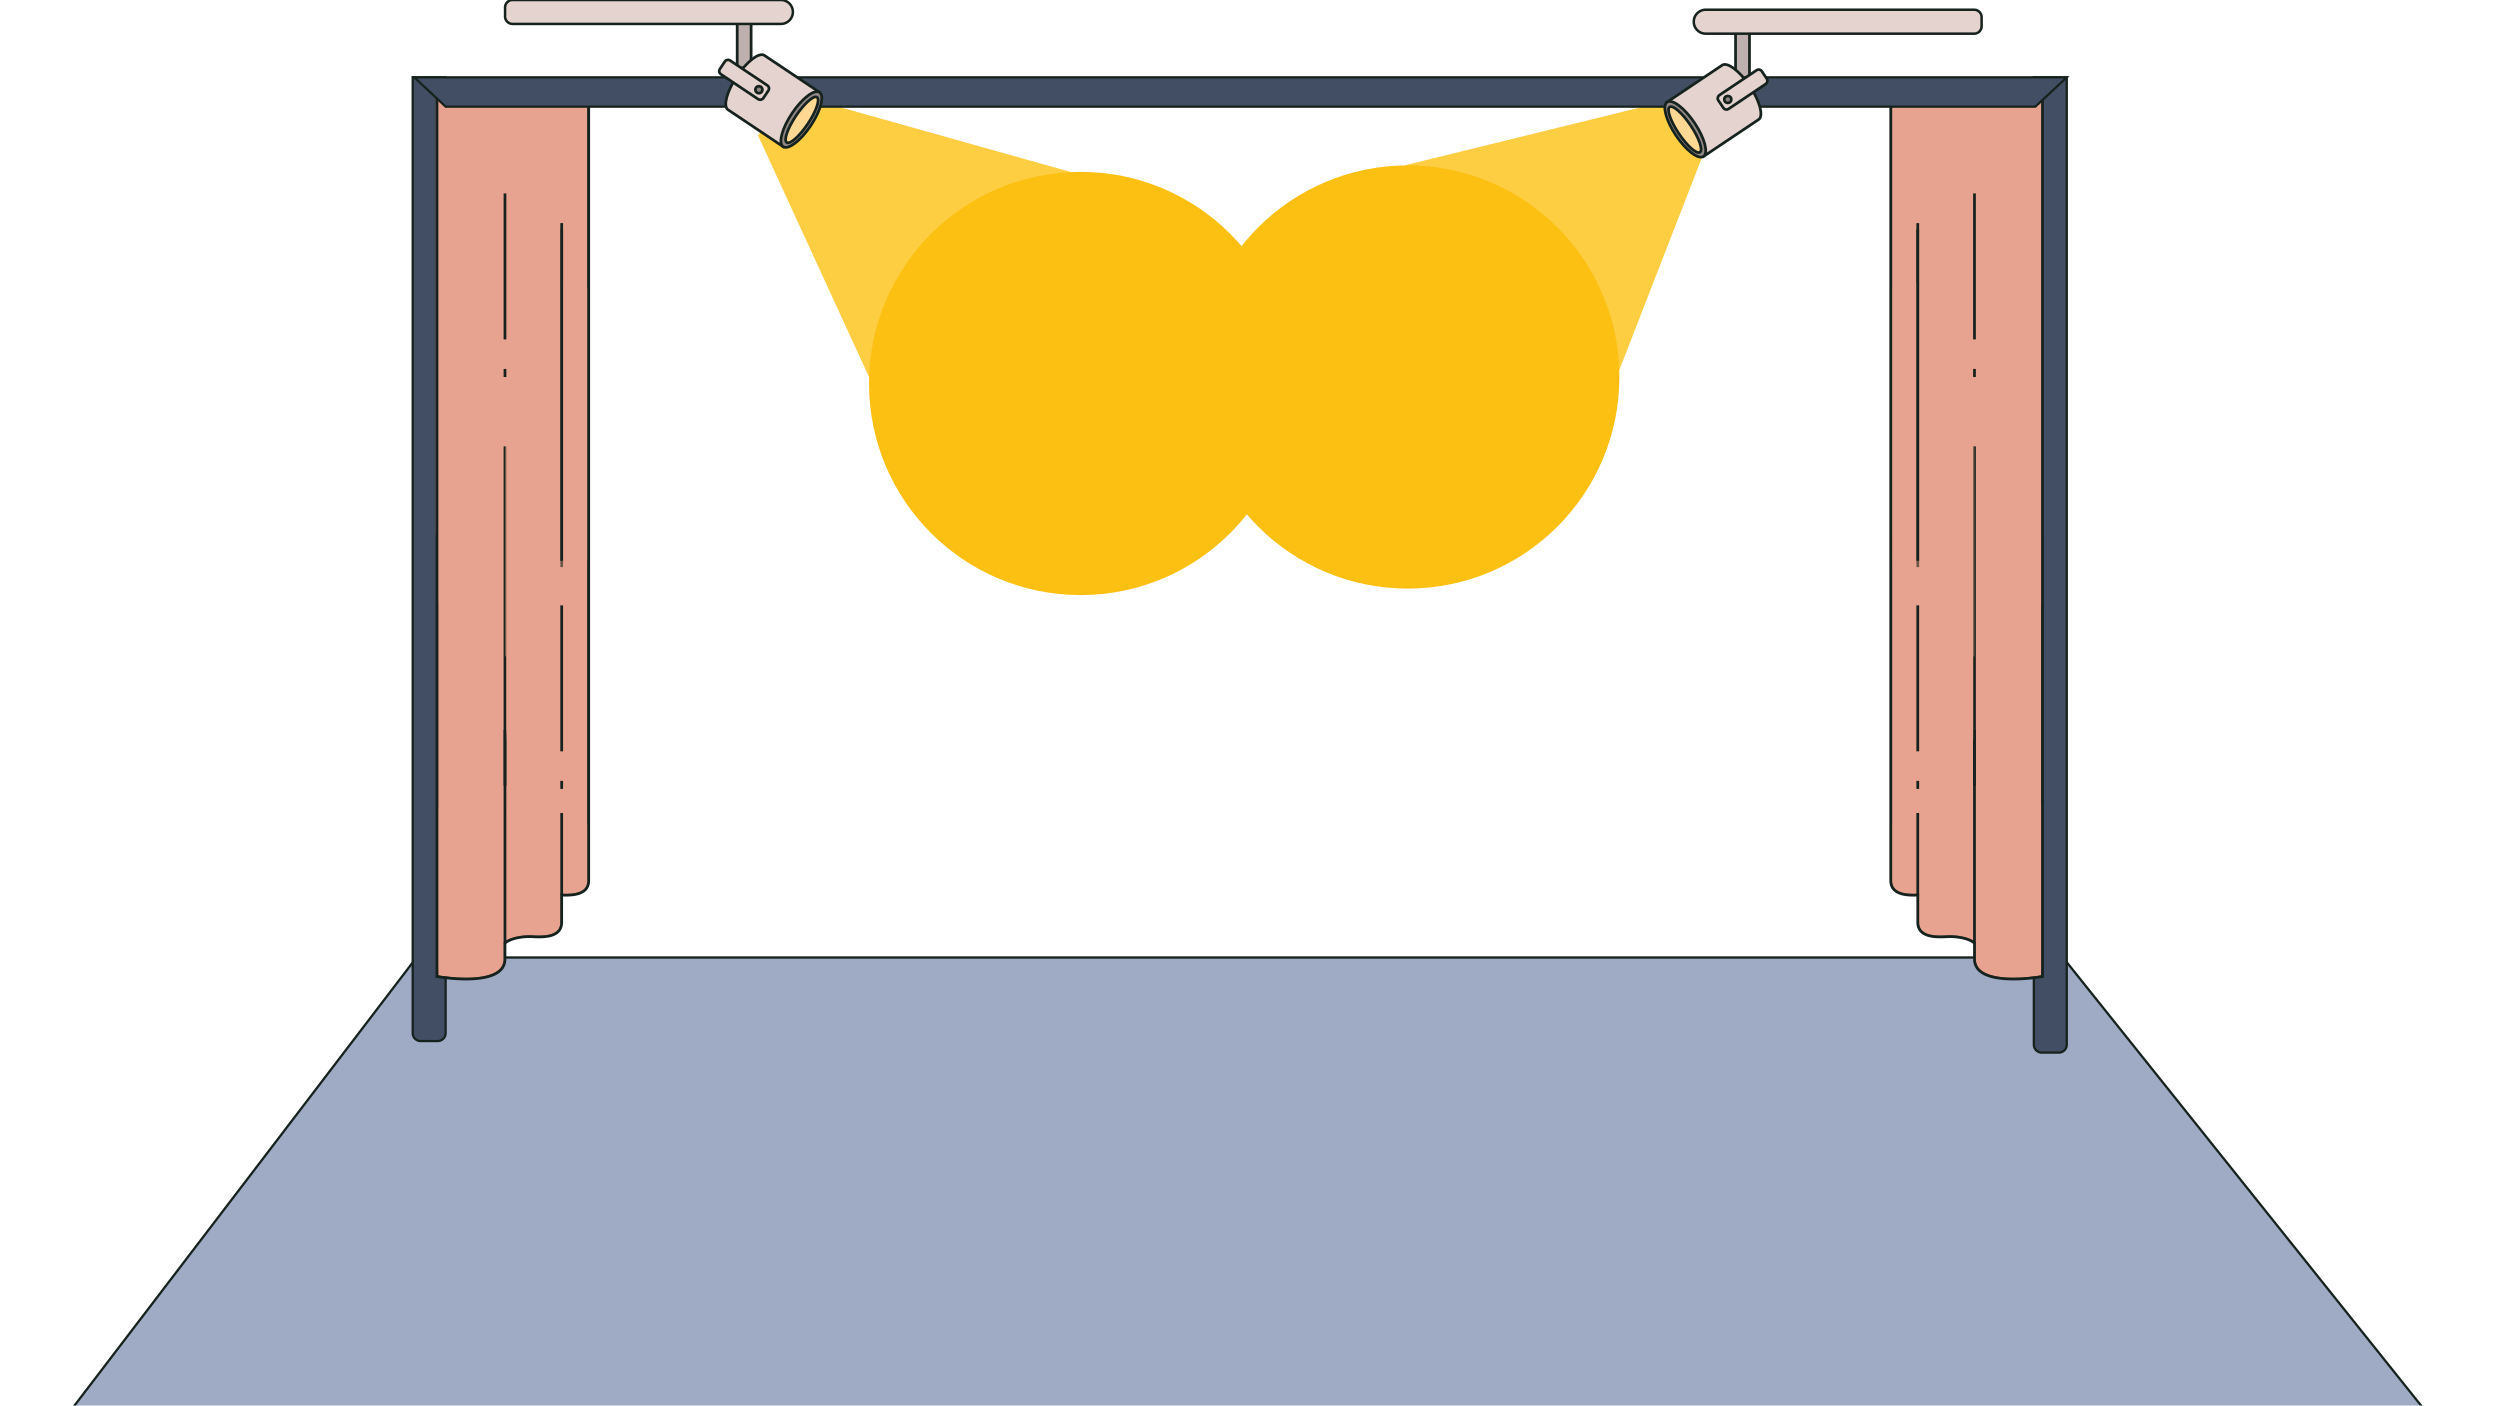 <svg xmlns="http://www.w3.org/2000/svg" xmlns:xlink="http://www.w3.org/1999/xlink" viewBox="0 0 1366 768"><defs><clipPath id="clip-path"><path d="M238.713,53.457V533.576s37.058,6.688,37.209-9.479V515.37c1.153-1.08,3.279-2.236,7.2-3.014a32.7,32.7,0,0,1,8.263-.518c5.882.344,15.523.305,15.523-7.9V489.057c5.915.286,14.77-.076,14.77-7.94V53.457Z" fill="none"/></clipPath><clipPath id="clip-path-2"><path d="M1116.066,53.457V533.576s-37.058,6.688-37.209-9.479V515.37c-1.152-1.08-3.279-2.236-7.2-3.014a32.7,32.7,0,0,0-8.264-.518c-5.881.344-15.523.305-15.523-7.9V489.057c-5.914.286-14.769-.076-14.769-7.94V53.457Z" fill="none"/></clipPath></defs><g style="isolation:isolate"><g id="Layer_1" data-name="Layer 1"><polygon points="1127.207 523.182 677.39 523.182 227.572 523.182 0 821.314 677.39 821.314 1365.482 821.314 1127.207 523.182" fill="#9faac4" stroke="#16221d" stroke-miterlimit="10" stroke-width="1.252"/><circle cx="769.214" cy="205.989" r="115.617" fill="#fcc013"/><polygon points="917.543 53.457 933.413 77.152 851.908 286.817 767.779 90.29 917.543 53.457" fill="#fcc013" opacity="0.8"/><circle cx="590.454" cy="209.532" r="115.617" fill="#fcc013"/><polygon points="430.118 50.454 414.246 74.147 517.81 299.509 584.525 93.833 430.118 50.454" fill="#fcc013" opacity="0.8"/><path d="M1113.666,207.335l-15.2-83.909L1094.2,99.873c-.344-1.9-3.235-1.093-2.893.8l15.2,83.909,4.267,23.554c.343,1.9,3.235,1.093,2.892-.8Z" fill="#16221d"/><path d="M225.493,42.244h18a0,0,0,0,1,0,0V564.481a4.363,4.363,0,0,1-4.363,4.363h-9.274a4.363,4.363,0,0,1-4.363-4.363V42.244A0,0,0,0,1,225.493,42.244Z" fill="#424e63" stroke="#16221d" stroke-miterlimit="10" stroke-width="1.252"/><g clip-path="url(#clip-path)"><path d="M238.713,53.457V533.576s37.058,6.688,37.209-9.479V515.37c1.153-1.08,3.279-2.236,7.2-3.014a32.7,32.7,0,0,1,8.263-.518c5.882.344,15.523.305,15.523-7.9V489.057c5.915.286,14.77-.076,14.77-7.94V53.457Z" fill="#e8a390" stroke="#16221d" stroke-miterlimit="10" stroke-width="1.498"/><path d="M275.922,515.37V408.211s-4.854,87.072,30.924,59.339v47.82S290.316,527.3,275.922,515.37Z" fill="#e8a390" opacity="0.43" style="mix-blend-mode:multiply"/><path d="M237.739,528.4V396.086s-5.994,107.511,38.183,73.267V528.4S255.511,543.133,237.739,528.4Z" fill="#e8a390" opacity="0.43" style="mix-blend-mode:multiply"/><path d="M307.129,490.453v-73.2s-4.854,53.116,30.925,25.383v47.82S321.523,502.386,307.129,490.453Z" fill="#e8a390" opacity="0.43" style="mix-blend-mode:multiply"/></g><line x1="275.922" y1="515.37" x2="275.922" y2="398.836" fill="none" stroke="#16221d" stroke-miterlimit="10" stroke-width="1.498"/><line x1="275.922" y1="429.328" x2="275.922" y2="243.876" fill="none" stroke="#16221d" stroke-miterlimit="10" stroke-width="1.498"/><line x1="306.908" y1="489.057" x2="306.908" y2="444.208" fill="none" stroke="#16221d" stroke-miterlimit="10" stroke-width="1.498"/><line x1="306.908" y1="431.066" x2="306.908" y2="426.653" fill="none" stroke="#16221d" stroke-miterlimit="10" stroke-width="1.498"/><line x1="306.908" y1="309.883" x2="306.908" y2="125.351" fill="none" stroke="#16221d" stroke-miterlimit="10" stroke-width="1.498"/><path d="M306.908,341.13v5.642A10.218,10.218,0,0,0,306.908,341.13Z" fill="#e8a390" opacity="0.43" style="mix-blend-mode:multiply"/><path d="M275.922,53.457V358.674c.212,0,.413,0,.622,0v45.981c3.824-41.115,13.165-46.636,15.477-47.376.166-.036.328-.074.491-.112l.033,0,0,0c9.932-2.29,13.343-6.75,14.365-10.387V53.457Z" fill="#e8a390" opacity="0.43" style="mix-blend-mode:multiply"/><path d="M237.879,53.457v238.76c.212,0,.413,0,.622,0V338.2c3.825-41.114,13.166-46.636,15.477-47.375.167-.037.328-.075.491-.112l.033,0v0c9.932-2.29,13.342-6.75,14.364-10.387V54.343Z" fill="#e8a390" opacity="0.43" style="mix-blend-mode:multiply"/><path d="M321.678,157.487l-14.77-3.155v165.52c19.959-6.024,14.77-28.335,14.77-28.335Z" fill="#e8a390" opacity="0.43" style="mix-blend-mode:multiply"/><line x1="306.908" y1="410.531" x2="306.908" y2="330.765" fill="none" stroke="#16221d" stroke-miterlimit="10" stroke-width="1.498"/><line x1="275.922" y1="205.989" x2="275.922" y2="201.577" fill="none" stroke="#16221d" stroke-miterlimit="10" stroke-width="1.498"/><line x1="275.922" y1="185.454" x2="275.922" y2="105.688" fill="none" stroke="#16221d" stroke-miterlimit="10" stroke-width="1.498"/><line x1="306.908" y1="306.435" x2="306.908" y2="121.904" fill="none" stroke="#16221d" stroke-miterlimit="10" stroke-width="1.498"/><path d="M238.713,53.457V533.576s37.058,6.688,37.209-9.479V515.37c1.153-1.08,3.279-2.236,7.2-3.014a32.7,32.7,0,0,1,8.263-.518c5.882.344,15.523.305,15.523-7.9V489.057c5.915.286,14.77-.076,14.77-7.94V53.457Z" fill="none" stroke="#16221d" stroke-miterlimit="10" stroke-width="1.498"/><path d="M1115.649,42.244h9.274a4.363,4.363,0,0,1,4.363,4.363V575.149a0,0,0,0,1,0,0h-18a0,0,0,0,1,0,0V46.608a4.363,4.363,0,0,1,4.363-4.363Z" transform="translate(2240.572 617.394) rotate(-180)" fill="#424e63" stroke="#16221d" stroke-miterlimit="10" stroke-width="1.252"/><g clip-path="url(#clip-path-2)"><path d="M1116.066,53.457V533.576s-37.058,6.688-37.209-9.479V515.37c-1.152-1.08-3.279-2.236-7.2-3.014a32.7,32.7,0,0,0-8.264-.518c-5.881.344-15.523.305-15.523-7.9V489.057c-5.914.286-14.769-.076-14.769-7.94V53.457Z" fill="#e8a390" stroke="#16221d" stroke-miterlimit="10" stroke-width="1.498"/><path d="M1078.857,515.37V408.211s4.855,87.072-30.924,59.339v47.82S1064.464,527.3,1078.857,515.37Z" fill="#e8a390" opacity="0.43" style="mix-blend-mode:multiply"/><path d="M1117.04,528.4V396.086s5.994,107.511-38.183,73.267V528.4S1099.268,543.133,1117.04,528.4Z" fill="#e8a390" opacity="0.43" style="mix-blend-mode:multiply"/><path d="M1047.65,490.453v-73.2s4.855,53.116-30.924,25.383v47.82S1033.257,502.386,1047.65,490.453Z" fill="#e8a390" opacity="0.43" style="mix-blend-mode:multiply"/></g><line x1="1078.857" y1="515.37" x2="1078.857" y2="398.836" fill="none" stroke="#16221d" stroke-miterlimit="10" stroke-width="1.498"/><line x1="1078.857" y1="429.328" x2="1078.857" y2="243.876" fill="none" stroke="#16221d" stroke-miterlimit="10" stroke-width="1.498"/><line x1="1047.871" y1="489.057" x2="1047.871" y2="444.208" fill="none" stroke="#16221d" stroke-miterlimit="10" stroke-width="1.498"/><line x1="1047.871" y1="431.066" x2="1047.871" y2="426.653" fill="none" stroke="#16221d" stroke-miterlimit="10" stroke-width="1.498"/><line x1="1047.871" y1="309.883" x2="1047.871" y2="125.351" fill="none" stroke="#16221d" stroke-miterlimit="10" stroke-width="1.498"/><path d="M1047.871,341.13v5.642A10.229,10.229,0,0,1,1047.871,341.13Z" fill="#e8a390" opacity="0.43" style="mix-blend-mode:multiply"/><path d="M1078.857,53.457V358.674c-.212,0-.412,0-.622,0v45.981c-3.824-41.115-13.165-46.636-15.476-47.376-.167-.036-.328-.074-.492-.112l-.033,0,0,0c-9.932-2.29-13.342-6.75-14.365-10.387V53.457Z" fill="#e8a390" opacity="0.43" style="mix-blend-mode:multiply"/><path d="M1116.9,53.457v238.76c-.212,0-.413,0-.622,0V338.2c-3.824-41.114-13.165-46.636-15.477-47.375l-.491-.112-.033,0,0,0c-9.932-2.29-13.343-6.75-14.365-10.387V54.343Z" fill="#e8a390" opacity="0.43" style="mix-blend-mode:multiply"/><path d="M1033.1,157.487l14.769-3.155v165.52c-19.959-6.024-14.769-28.335-14.769-28.335Z" fill="#e8a390" opacity="0.43" style="mix-blend-mode:multiply"/><line x1="1047.871" y1="410.531" x2="1047.871" y2="330.765" fill="none" stroke="#16221d" stroke-miterlimit="10" stroke-width="1.498"/><line x1="1078.857" y1="205.989" x2="1078.857" y2="201.577" fill="none" stroke="#16221d" stroke-miterlimit="10" stroke-width="1.498"/><line x1="1078.857" y1="185.454" x2="1078.857" y2="105.688" fill="none" stroke="#16221d" stroke-miterlimit="10" stroke-width="1.498"/><line x1="1047.871" y1="306.435" x2="1047.871" y2="121.904" fill="none" stroke="#16221d" stroke-miterlimit="10" stroke-width="1.498"/><path d="M1116.066,53.457V533.576s-37.058,6.688-37.209-9.479V515.37c-1.152-1.08-3.279-2.236-7.2-3.014a32.7,32.7,0,0,0-8.264-.518c-5.881.344-15.523.305-15.523-7.9V489.057c-5.914.286-14.769-.076-14.769-7.94V53.457Z" fill="none" stroke="#16221d" stroke-miterlimit="10" stroke-width="1.498"/><polygon points="677.805 42.244 226.324 42.244 243.493 58.271 677.805 58.271 1112.117 58.271 1129.286 42.244 677.805 42.244" fill="#424e63" stroke="#16221d" stroke-miterlimit="10" stroke-width="1.252"/><rect x="402.804" y="7.569" width="7.607" height="29.575" fill="#bdb0ae" stroke="#16221d" stroke-miterlimit="10" stroke-width="1.498"/><path d="M427.921,80.151,397.787,59.968c-2.815-1.885-.644-10.061,4.848-18.26s12.226-13.319,15.04-11.434l30.134,20.184Z" fill="#e5d3d0" stroke="#16221d" stroke-miterlimit="10" stroke-width="1.498"/><ellipse cx="437.865" cy="65.304" rx="17.869" ry="6.134" transform="translate(139.936 392.762) rotate(-56.186)" fill="#918887" stroke="#16221d" stroke-miterlimit="10" stroke-width="1.498"/><ellipse cx="438.14" cy="65.489" rx="14.874" ry="3.908" transform="translate(139.904 393.073) rotate(-56.186)" fill="#ffd893" stroke="#16221d" stroke-miterlimit="10" stroke-width="1.498"/><rect x="402.065" y="29.32" width="9.036" height="28.587" rx="1.985" transform="translate(144.084 357.152) rotate(-56.186)" fill="#e5d3d0" stroke="#16221d" stroke-miterlimit="10" stroke-width="1.498"/><path d="M415.717,47.432a1.91,1.91,0,1,0,.524,2.65,1.911,1.911,0,0,0-.524-2.65" fill="#8e8584" stroke="#16221d" stroke-miterlimit="10" stroke-width="1.498"/><path d="M282.5,0H429.138a4.1,4.1,0,0,1,4.1,4.1v4.87a4.1,4.1,0,0,1-4.1,4.1H282.5a6.537,6.537,0,0,1-6.537-6.537v0A6.537,6.537,0,0,1,282.5,0Z" transform="translate(709.202 13.075) rotate(-180)" fill="#e5d3d0" stroke="#16221d" stroke-miterlimit="10" stroke-width="1.372"/><rect x="948.307" y="12.893" width="7.607" height="29.575" transform="translate(1904.221 55.36) rotate(-180)" fill="#bdb0ae" stroke="#16221d" stroke-miterlimit="10" stroke-width="1.498"/><path d="M930.8,85.475l30.134-20.184c2.814-1.885.644-10.06-4.848-18.26S943.857,33.713,941.043,35.6L910.909,55.781Z" fill="#e5d3d0" stroke="#16221d" stroke-miterlimit="10" stroke-width="1.498"/><ellipse cx="920.853" cy="70.628" rx="6.134" ry="17.869" transform="translate(116.459 524.4) rotate(-33.814)" fill="#918887" stroke="#16221d" stroke-miterlimit="10" stroke-width="1.498"/><ellipse cx="920.577" cy="70.813" rx="3.908" ry="14.874" transform="translate(116.31 524.278) rotate(-33.814)" fill="#ffd893" stroke="#16221d" stroke-miterlimit="10" stroke-width="1.498"/><rect x="947.616" y="34.643" width="9.036" height="28.587" rx="1.985" transform="translate(1441.337 867.25) rotate(-123.814)" fill="#e5d3d0" stroke="#16221d" stroke-miterlimit="10" stroke-width="1.498"/><circle cx="944.064" cy="54.343" r="1.91" fill="#8e8584" stroke="#16221d" stroke-miterlimit="10" stroke-width="1.498"/><path d="M932.015,5.324h146.639a4.1,4.1,0,0,1,4.1,4.1V14.3a4.1,4.1,0,0,1-4.1,4.1H932.015a6.537,6.537,0,0,1-6.537-6.537v0a6.537,6.537,0,0,1,6.537-6.537Z" fill="#e5d3d0" stroke="#16221d" stroke-miterlimit="10" stroke-width="1.372"/></g></g></svg>